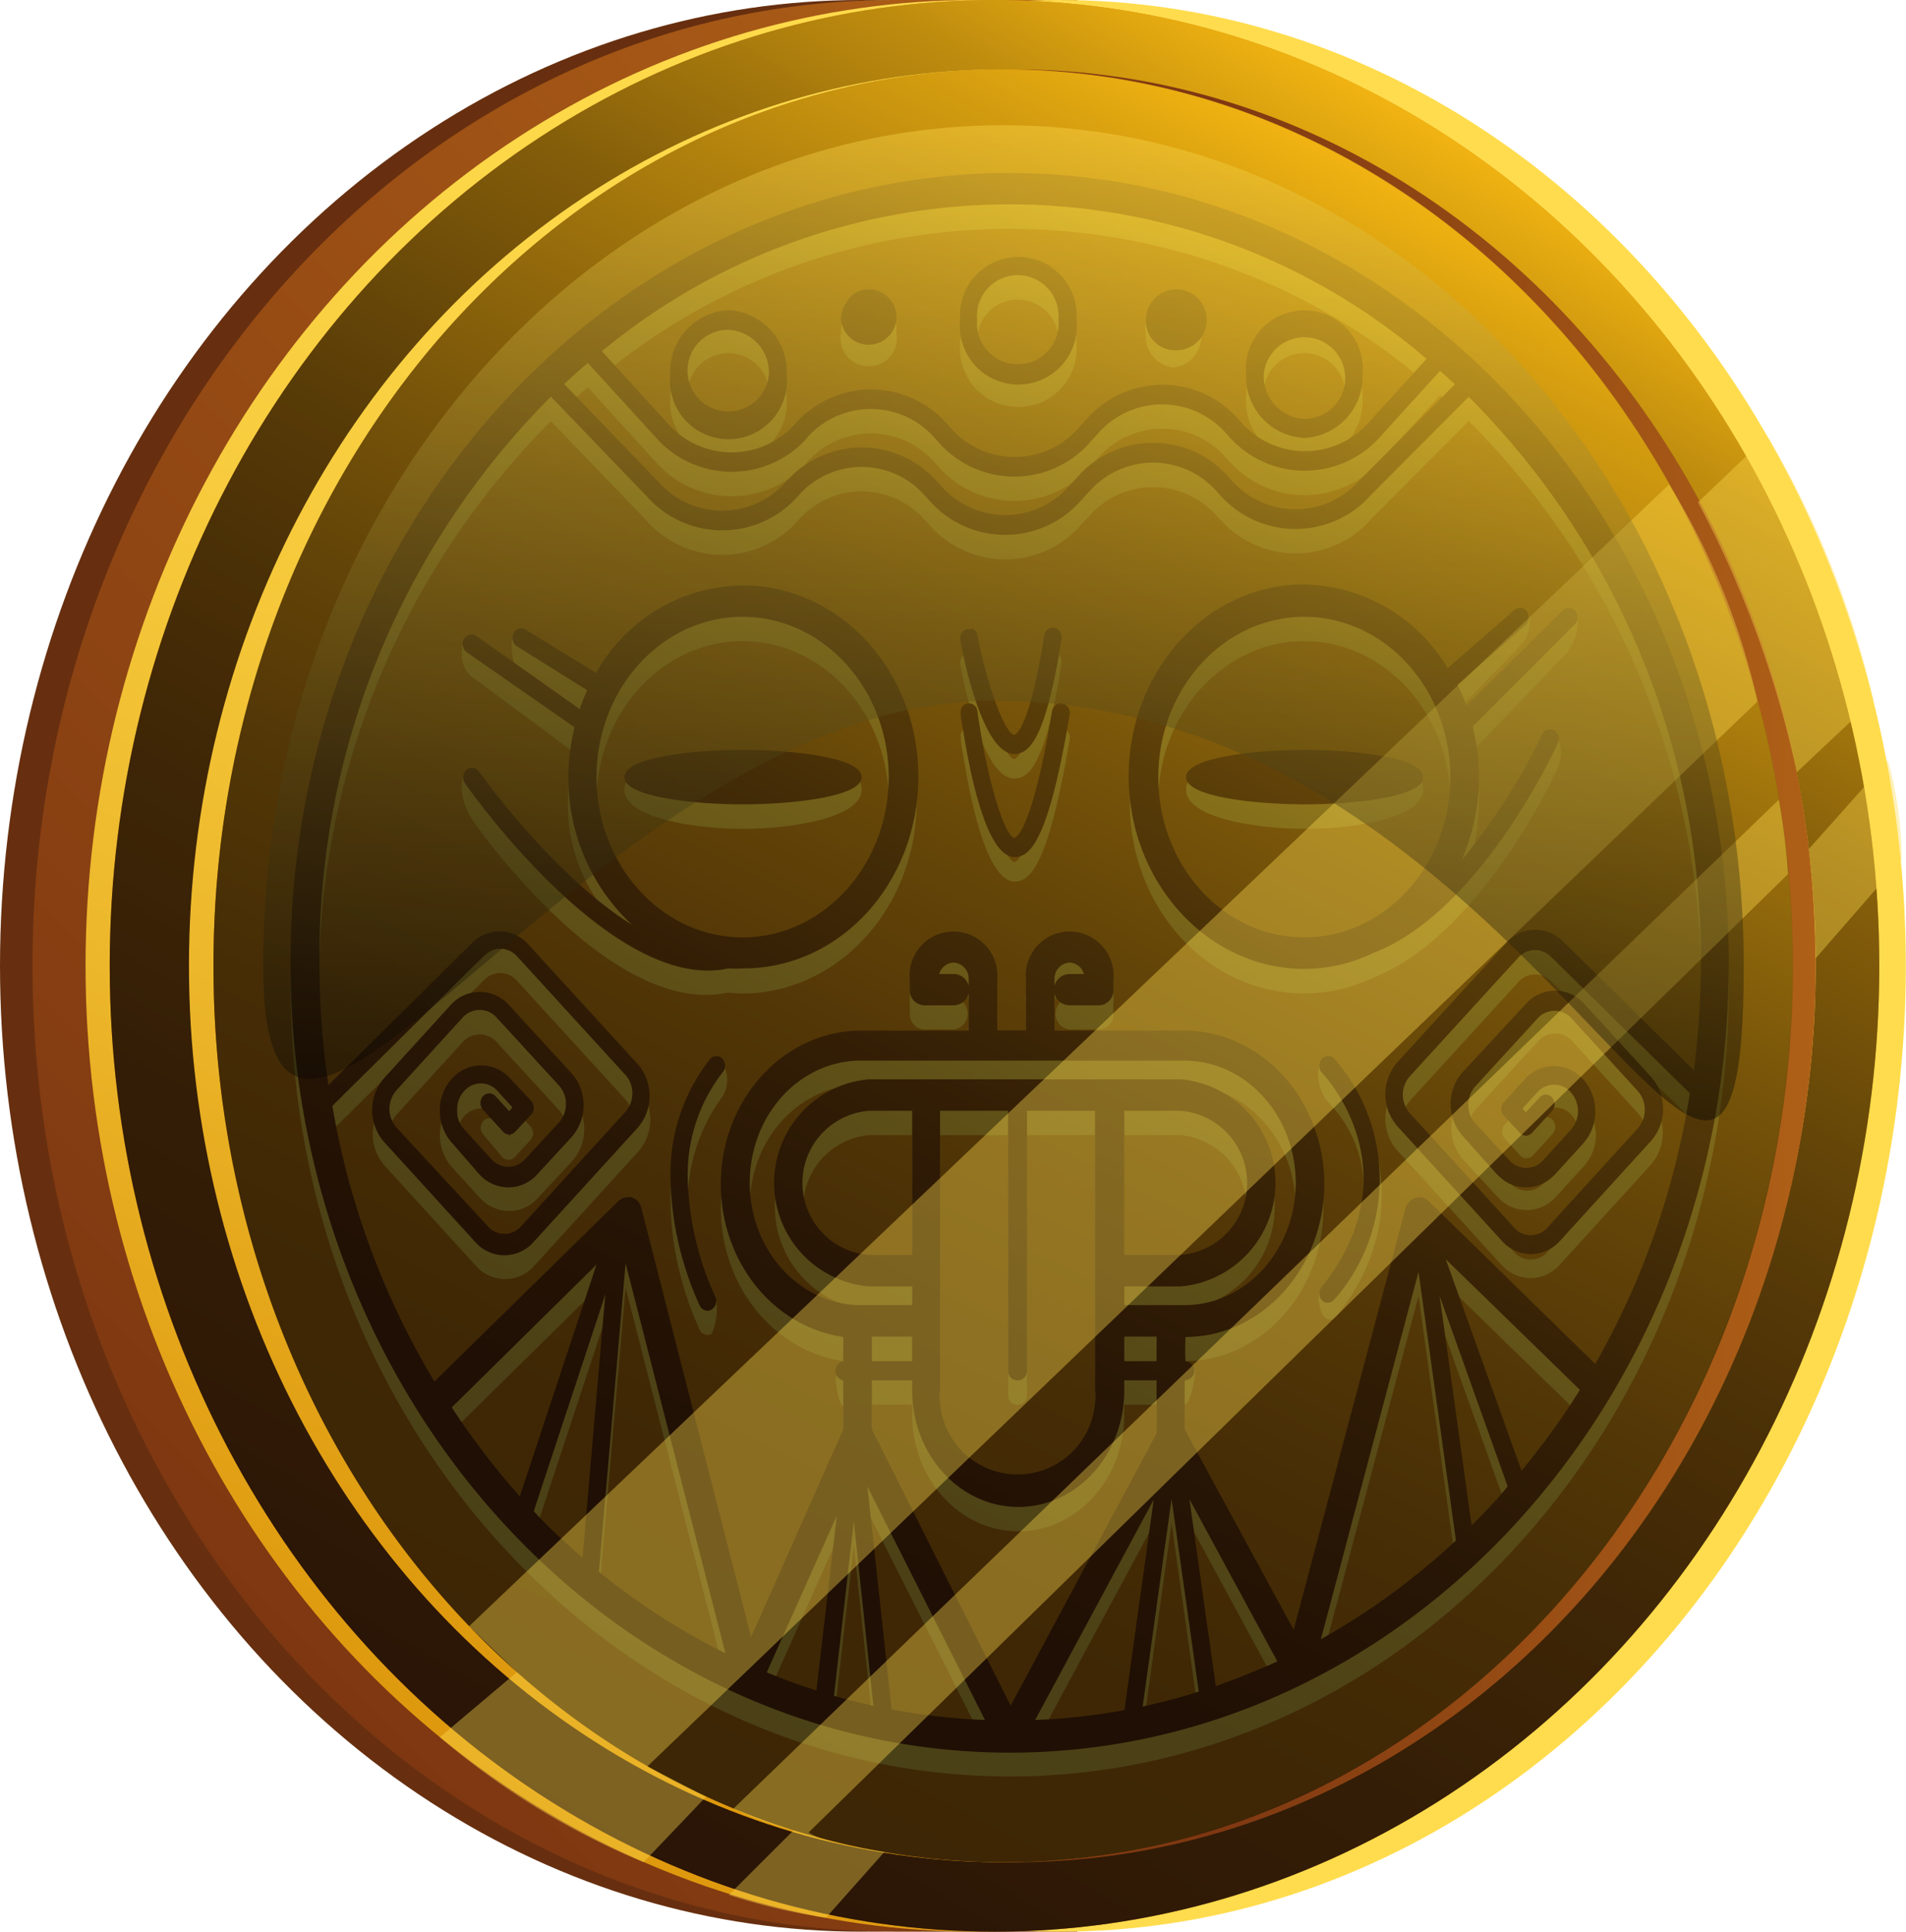 <svg xmlns="http://www.w3.org/2000/svg" xmlns:xlink="http://www.w3.org/1999/xlink" viewBox="0 0 112.06 113.52"><defs><style>.cls-1{isolation:isolate;}.cls-2{fill:#672f0f;}.cls-3{fill:url(#linear-gradient);}.cls-4{fill:url(#linear-gradient-2);}.cls-5{fill:#ffdc4d;}.cls-6{fill:url(#linear-gradient-3);}.cls-11,.cls-7{opacity:0.71;}.cls-11,.cls-13,.cls-7{mix-blend-mode:screen;}.cls-7{fill:url(#linear-gradient-4);}.cls-8{fill:url(#linear-gradient-5);}.cls-9{fill:url(#linear-gradient-6);}.cls-10{fill:#d28311;}.cls-11{fill:url(#linear-gradient-7);}.cls-12,.cls-13{opacity:0.39;}.cls-14{fill:url(#linear-gradient-8);}</style><linearGradient id="linear-gradient" x1="1180.75" y1="1021.48" x2="1256.82" y2="1097.55" gradientTransform="translate(1112.06 -1162.03) rotate(90)" gradientUnits="userSpaceOnUse"><stop offset="0" stop-color="#af6017"/><stop offset="1" stop-color="#7e3711"/></linearGradient><linearGradient id="linear-gradient-2" x1="85.2" y1="8.53" x2="29.5" y2="104.99" gradientUnits="userSpaceOnUse"><stop offset="0" stop-color="#ffdc4d"/><stop offset="0.24" stop-color="#fdd849"/><stop offset="0.48" stop-color="#f7cb3d"/><stop offset="0.74" stop-color="#ecb62a"/><stop offset="0.99" stop-color="#de990e"/><stop offset="1" stop-color="#dd980d"/></linearGradient><linearGradient id="linear-gradient-3" x1="86.28" y1="8.59" x2="30.65" y2="104.93" gradientUnits="userSpaceOnUse"><stop offset="0" stop-color="#d28311"/><stop offset="0.29" stop-color="#cf8011"/><stop offset="0.52" stop-color="#c57712"/><stop offset="0.72" stop-color="#b56813"/><stop offset="0.91" stop-color="#9e5314"/><stop offset="1" stop-color="#904615"/></linearGradient><linearGradient id="linear-gradient-4" x1="86.28" y1="8.59" x2="30.65" y2="104.93" gradientUnits="userSpaceOnUse"><stop offset="0" stop-color="#fdc712"/><stop offset="0.03" stop-color="#e7b610"/><stop offset="0.09" stop-color="#b7900d"/><stop offset="0.17" stop-color="#8b6e0a"/><stop offset="0.24" stop-color="#665007"/><stop offset="0.33" stop-color="#463705"/><stop offset="0.41" stop-color="#2c2303"/><stop offset="0.51" stop-color="#191302"/><stop offset="0.62" stop-color="#0b0801"/><stop offset="0.76" stop-color="#020200"/><stop offset="1"/></linearGradient><linearGradient id="linear-gradient-5" x1="84.69" y1="12.14" x2="33.17" y2="101.38" xlink:href="#linear-gradient-2"/><linearGradient id="linear-gradient-6" x1="12.55" y1="56.76" x2="106.75" y2="56.76" gradientUnits="userSpaceOnUse"><stop offset="0" stop-color="#af6017"/><stop offset="0.62" stop-color="#7e3711"/><stop offset="1" stop-color="#af6017"/></linearGradient><linearGradient id="linear-gradient-7" x1="82.33" y1="10.9" x2="35.6" y2="102.62" gradientUnits="userSpaceOnUse"><stop offset="0" stop-color="#fdc712"/><stop offset="0.06" stop-color="#d7a90f"/><stop offset="0.16" stop-color="#a5820c"/><stop offset="0.26" stop-color="#795f09"/><stop offset="0.36" stop-color="#534206"/><stop offset="0.47" stop-color="#352a04"/><stop offset="0.58" stop-color="#1e1702"/><stop offset="0.7" stop-color="#0d0a01"/><stop offset="0.83" stop-color="#030200"/><stop offset="1"/></linearGradient><linearGradient id="linear-gradient-8" x1="58.97" y1="7.36" x2="58.97" y2="65.84" gradientUnits="userSpaceOnUse"><stop offset="0" stop-color="#ffdc4d"/><stop offset="0.1" stop-color="#e1c244"/><stop offset="0.44" stop-color="#827027"/><stop offset="0.71" stop-color="#3c3412"/><stop offset="0.9" stop-color="#110e05"/><stop offset="1"/></linearGradient></defs><g class="cls-1"><g id="Capa_2" data-name="Capa 2"><g id="Capa_1-2" data-name="Capa 1"><ellipse class="cls-2" cx="50.64" cy="56.76" rx="50.64" ry="56.76"/><path class="cls-3" d="M63.33,113.52v-1.29c22.79-5.54,39.86-28.27,39.86-55.47S86.12,6.83,63.33,1.29V0H52.55C24.58,0,1.91,25.41,1.91,56.76s22.67,56.76,50.64,56.76H63.33Z"/><ellipse class="cls-4" cx="57.35" cy="56.76" rx="52.32" ry="56.76"/><ellipse class="cls-5" cx="62.3" cy="56.76" rx="49.75" ry="56.76"/><ellipse class="cls-6" cx="58.47" cy="56.76" rx="52.02" ry="56.76"/><ellipse class="cls-7" cx="58.47" cy="56.76" rx="52.02" ry="56.76"/><ellipse class="cls-8" cx="58.93" cy="56.76" rx="47.82" ry="52.68"/><ellipse class="cls-9" cx="59.65" cy="56.76" rx="47.1" ry="52.68"/><ellipse class="cls-10" cx="58.97" cy="56.76" rx="46.42" ry="52.68"/><path class="cls-5" d="M51.08,17.51a1.29,1.29,0,0,0-.64.16,1.63,1.63,0,0,0-.51.43c-.06.07-.08.16-.13.23a2.32,2.32,0,0,0-.22.41,2.52,2.52,0,0,0-.13.79,1.66,1.66,0,1,0,3.25,0A1.85,1.85,0,0,0,51.08,17.51Z"/><path class="cls-5" d="M78,62.7l-.31-.19c-.1.11-.09-.26-.09-.11A2.66,2.66,0,0,0,78,64.67c.2.27,5,4.49-.39,11.29-.19.23,0,1.23.26,1.44a.47.47,0,0,0,.33.14c.15,0,.16,0,.26-.08l.13-.12c6-7.57-.06-14.78-.12-14.85C78.22,62.28,78.21,62.47,78,62.7Z"/><path class="cls-5" d="M42.09,62.07c-.14,0-.26,1.51-.36,1.62a10.86,10.86,0,0,0-2.3,7.15,17.68,17.68,0,0,0,.39,3.32,19.41,19.41,0,0,0,1.32,4,.51.51,0,0,0,.45.29.43.43,0,0,0,.25-.07,3.47,3.47,0,0,0,.26-2s-.31.72-.61-.11a17.72,17.72,0,0,1-1.05-5.37,10.39,10.39,0,0,1,2.06-6.49,1.91,1.91,0,0,0,.11-1.67c0-.15-.07-.17-.17-.27S42.23,62.07,42.09,62.07Z"/><path class="cls-5" d="M59.36,11.6C36.05,11.6,17.08,32.42,17.08,58s18.92,46.35,42.2,46.4h.08c23.31,0,42.28-20.82,42.28-46.4S82.67,11.6,59.36,11.6Zm-1.45,90.92a37.35,37.35,0,0,1-5.49-.62L51,88.8ZM42.65,98.6a40,40,0,0,1-7.44-4.8l1.57-18.12ZM88.56,56.86l-6.4,7a2.84,2.84,0,0,0,0,3.76l6.11,6.71a2.29,2.29,0,0,0,1.71.78,2.33,2.33,0,0,0,1.72-.78l5.35-5.87a3.91,3.91,0,0,0,.3-.41,2.86,2.86,0,0,0-.3-3.36l-3.9-4.29c-.46-.5-1.05-1.24-1.7-1.24s-1.28.74-1.74,1.24l-3.67,4a3.08,3.08,0,0,0-.3.41,2.86,2.86,0,0,0,0,2.95,3.08,3.08,0,0,0,.3.41l2,2.16a2.92,2.92,0,0,0,.37.34,2.29,2.29,0,0,0,2.7,0,2.92,2.92,0,0,0,.37-.34l1.64-1.8a2.76,2.76,0,0,0,.71-1.88,3.36,3.36,0,0,0-.71-1.89c-1.43-2.07-2.49-1-3.44,0l-1.22,1.35a.61.61,0,0,0,0,.8l.93,1a.48.48,0,0,0,.36.16.52.52,0,0,0,.37-.16l1.17-1.29a.6.6,0,0,0,.15-.4.64.64,0,0,0-.15-.4.49.49,0,0,0-.73,0l-.81.88-.2-.21.86-.95a1.33,1.33,0,0,1,2,0,1.66,1.66,0,0,1,0,2.17l-1.64,1.8a1.31,1.31,0,0,1-2,0l-2-2.16a1.63,1.63,0,0,1-.4-1.09,1.6,1.6,0,0,1,.4-1.08l3.67-4a1.34,1.34,0,0,1,2,0l3.9,4.28a1.64,1.64,0,0,1,0,2.16L91,73.56a1.32,1.32,0,0,1-2,0l-6.11-6.71a1.62,1.62,0,0,1,0-2.16l6.4-7a1.3,1.3,0,0,1,1.92,0l8.14,8a46.76,46.76,0,0,1-5.56,15.91L84,72a.8.8,0,0,0-.79-.2.92.92,0,0,0-.58.63L76.06,97.22,69.65,85.43V82.55c.33,0,.61-1.54.61-1.85a.55.55,0,0,0-.52-.57s-.09-.14-.09-.14c4.51,0,8.16-4.08,8.16-9s-3.69-9-8.23-9H62v-3a.93.93,0,0,1,.89-1,.9.9,0,0,1,.84.66h-.84a.93.93,0,0,0,0,1.85h1.73a.89.89,0,0,0,.84-.92v-.62a2.58,2.58,0,1,0-5.14,0v3H58.63v-3a2.58,2.58,0,1,0-5.14,0v.62a.89.89,0,0,0,.84.92h1.73a.93.93,0,0,0,0-1.85h-.84a.9.9,0,0,1,.84-.66.93.93,0,0,1,.89,1v3H50.61c-4.53,0-8.23,4.06-8.23,9,0,4.57,3.08,8.39,7.2,9v.51a.55.55,0,0,0-.45.56c0,.29.19,1.53.45,1.57v2.91L44.16,97.65,37.71,72.47a.88.88,0,0,0-.58-.64.85.85,0,0,0-.23,0,.82.82,0,0,0-.56.23L25.54,82.62a46.6,46.6,0,0,1-6-16.2l8.91-8.81a1.3,1.3,0,0,1,1.92,0l6.4,7a1.63,1.63,0,0,1,0,2.16l-5.94,6c-.26.29-.9.81-.72.41.32-.76-.48-.26-.48-.26-.37,0-.61.06-.87-.23L23.3,67.68a1.64,1.64,0,0,1,0-2.16l3.9-4.28a1.34,1.34,0,0,1,2,0l3.67,4a1.6,1.6,0,0,1,.4,1.08,1.63,1.63,0,0,1-.4,1.09l-1.58,1.19a1.57,1.57,0,0,1-1.64.5c-.17-.07-.53.29-.66.14l-1.71-1.47a1.52,1.52,0,0,1-.3-.5,1.63,1.63,0,0,1-.08-.44,2,2,0,0,1,0-.25,1.51,1.51,0,0,1,.09-.47,1.46,1.46,0,0,1,.3-.51,1.32,1.32,0,0,1,2,0l.86.95-.19.21-.81-.88a.49.49,0,0,0-.73,0,.61.61,0,0,0,0,.8L29.53,68a.52.52,0,0,0,.37.16.48.48,0,0,0,.36-.16l.93-1a.61.61,0,0,0,0-.8L30,64.82c-1.65-2.21-2.48-1-3.43,0a2.86,2.86,0,0,0,0,3.77l1.64,1.8a2.33,2.33,0,0,0,1.72.78,2.29,2.29,0,0,0,1.71-.78l2-2.16a2.82,2.82,0,0,0,.71-1.89,2.85,2.85,0,0,0-.41-1.47,3.08,3.08,0,0,0-.3-.41l-3.67-4c-.46-.5-.94-1.37-1.58-1.37s-1.4.87-1.86,1.37l-3.9,4.29a2.76,2.76,0,0,0-.71,1.88,2.81,2.81,0,0,0,.71,1.89l5.35,5.87a2.28,2.28,0,0,0,3.43,0l6.11-6.71a2.84,2.84,0,0,0,0-3.76l-6.4-7c-1.51-2.1-2.38-1-3.34-.09L19.29,65.1A48.75,48.75,0,0,1,18.76,58,46.61,46.61,0,0,1,32.39,24.75L38,30.58a5.93,5.93,0,0,0,8.93,0,4.94,4.94,0,0,1,7.46,0l.25.26a5.91,5.91,0,0,0,8.92,0l.5-.54a5,5,0,0,1,7.46,0l.19.2a5.92,5.92,0,0,0,8.91,0l5.73-5.76A46.63,46.63,0,0,1,100,58a49.55,49.55,0,0,1-.41,6.32L91.9,56.77C90.31,54.65,89.48,55.86,88.56,56.86Zm-10.9,40.9L83.4,76.17,85.6,92c-.61.57-1.24,1.12-1.87,1.65A40.76,40.76,0,0,1,77.66,97.76Zm-7.18,3.09c-1.09.34-2.2.63-3.3.87l1.7-12.19ZM53.63,80v.92H51.26V80Zm-3-16.23h19c3.61,0,6.55,3.23,6.55,7.19s-2.94,7.19-6.55,7.19H66.1V77h3.33a6.12,6.12,0,0,0,0-12.18H51.07a6.12,6.12,0,0,0,0,12.18h2.56v1.1h-3c-3.61,0-6.55-3.23-6.55-7.19S47,63.76,50.61,63.76ZM69.43,75.19H66.1V66.71h3.33a4.26,4.26,0,0,1,0,8.48ZM51.07,66.71h2.56v8.48H51.07a4.26,4.26,0,0,1,0-8.48Zm8.8,15.84a.54.54,0,0,0,.51-.56V66.71h4V83.15a4.57,4.57,0,1,1-9.11,0V66.71h4V82A.54.54,0,0,0,59.87,82.55Zm-8.61,0h2.37v.6c0,3.77,2.8,6.84,6.24,6.84s6.23-3.07,6.23-6.84v-.6H68v3.13l-8.58,15.94L51.26,85.44ZM68,80v1H66.1V80ZM80.46,26.27c-1,1.1-2.36.7-3.78.7s-2.69.4-3.69-.7l-.18-.2c-1.19-1.31-2.71-2.76-4.4-2.76s-3.34,1.45-4.53,2.76l-.49.55c-1,1.09-2.35.5-3.76.5s-2.71.59-3.71-.5l-.24-.27c-1.19-1.31-2.65-3-4.34-3s-3.4,1.73-4.59,3c-1,1.09-2.35.72-3.76.72s-2.71.37-3.71-.72l-3.89-4.28a37.64,37.64,0,0,1,48.48.45Zm-33,.88a5,5,0,0,1,7.47,0l.24.27a5.94,5.94,0,0,0,8.93,0l.49-.55a5,5,0,0,1,7.47,0l.18.2a5.92,5.92,0,0,0,8.93,0l3.5-3.84c.29.25.58.52.87.78L79.9,29.7c-1,1.09-2.18.73-3.59.73s-2.88.36-3.87-.73l-1-1.39c-2.46-2.7-5.65-1.51-8.11,1.19l-.5.54c-1,1.1-2.22.46-3.63.46s-2.84.64-3.83-.46l-.25-.26c-1.19-1.31-2.79-2.91-4.48-2.91s-3.25,1.6-4.44,2.91c-1,1.09-2.15.75-3.57.75s-2.91.34-3.91-.77L33.17,24c.47-.43.93-.85,1.39-1.24l4,4.39A5.94,5.94,0,0,0,47.48,27.15ZM50.2,90.84l1.15,10.84c-.78-.17-1.56-.37-2.32-.59Zm17.63-1.27-1.72,12.37a38.15,38.15,0,0,1-5.25.58Zm7.27,9.5a36.49,36.49,0,0,1-3.62,1.46l-1.55-11Zm11.42-8L84.64,77.59l4,11.19C88,89.58,87.25,90.35,86.52,91.08ZM35.07,75.76,30.56,89.38a44.43,44.43,0,0,1-4-5.24Zm.52,1.74L34.25,93c-1-.86-2-1.78-2.87-2.74Zm13.61,13L48,100.78c-1-.32-2-.67-2.92-1.06Zm40.25-2.65L85,75.46l7.89,7.68A44.05,44.05,0,0,1,89.45,87.87Z"/><path class="cls-5" d="M36.71,46.39c0,1.7,4.16,2.32,6.95,2.32s7-.62,7-2.32-4.16-2.32-7-2.32S36.71,44.69,36.71,46.39Z"/><path class="cls-5" d="M69.73,46.39c0,1.7,4.16,2.32,7,2.32s6.95-.62,6.95-2.32-4.15-2.32-6.95-2.32S69.73,44.69,69.73,46.39Z"/><path class="cls-5" d="M90.67,44.6A37.08,37.08,0,0,1,85.93,52a12.18,12.18,0,0,0,.65-7.86l5.5-5.73a3,3,0,0,0,.68-1.87.68.68,0,0,0-.14-.41.5.5,0,0,0-.35-.18s-.26-.23-.08.51l-.28.22c-.14,0,.08-.69,0-.59L86.23,43a11.85,11.85,0,0,0-.53-1.24l3.55-3.68a2,2,0,0,0,.64-1.93.49.49,0,0,0-.72-.09l-4,4.72a10.05,10.05,0,0,0-8.48-4.92c-5.66,0-10.27,5.06-10.27,11.28S71,58.38,76.68,58.38a9.43,9.43,0,0,0,4.07-.93C87,55,91.44,45.53,91.59,45.11a2.08,2.08,0,0,0-.16-2C91.17,42.92,90.8,44.32,90.67,44.6Zm-5.4,2.51c0,5.19-3.85,9.42-8.59,9.42S68.1,52.3,68.1,47.11s3.85-9.43,8.58-9.43S85.27,41.91,85.27,47.11Z"/><path class="cls-5" d="M56.45,20.23a3.43,3.43,0,1,0,6.84,0c0-2.07-1.54-4.48-3.42-4.48S56.45,18.16,56.45,20.23Zm1,0a2.4,2.4,0,1,1,4.78,0c0,1.44-1.08,2-2.39,2S57.48,21.67,57.48,20.23Z"/><path class="cls-5" d="M42.83,19.06c-1.89,0-3.42,2.29-3.42,4.36a3.43,3.43,0,1,0,6.84,0C46.25,21.35,44.71,19.06,42.83,19.06Zm2.38,4.36c0,1.44-1.07,2-2.38,2s-2.39-.58-2.39-2a2.4,2.4,0,1,1,4.77,0Z"/><path class="cls-5" d="M76.68,27.17a3.6,3.6,0,0,0,3.43-3.75c0-2.07-1.54-4.39-3.43-4.39s-3.42,2.32-3.42,4.39A3.6,3.6,0,0,0,76.68,27.17ZM74.3,23.42a2.4,2.4,0,1,1,4.77,0c0,1.44-1.07,2.1-2.39,2.1S74.3,24.86,74.3,23.42Z"/><path class="cls-5" d="M69,21.6a1.84,1.84,0,0,0,1.62-2,1.66,1.66,0,1,0-3.25,0A1.84,1.84,0,0,0,69,21.6Z"/><path class="cls-5" d="M43.66,35.83c-3.5,0-6.77.7-8.68,3.93l-4.15-2.6a.49.49,0,0,0-.7.22,3.41,3.41,0,0,0,.26,2L34.52,42c-.15.34-.38-.34-.52.07l-6.12-4.26a.47.47,0,0,0-.38-.08.55.55,0,0,0-.33.25c-.07.13,0,0,0,.19a1.68,1.68,0,0,0,.51,1.55l6.07,4.5a12.18,12.18,0,0,0-.36,2.93A10,10,0,0,0,37,55c-4.68-2.91-8.89-9.39-8.94-9.46a.54.54,0,0,0-.34-.22.47.47,0,0,0-.39.12c-.11.09,0,.37-.07.28s-.43,1.14.62,2.61c.31.44,7.14,10.14,13.65,10.14a5.58,5.58,0,0,0,1.2-.13c.35,0,.62.05.89.05,5.66,0,10.27-5.06,10.27-11.27S49.32,35.83,43.66,35.83Zm8.59,11.28c0,5.19-3.86,9.42-8.59,9.42s-8.59-4.23-8.59-9.42,3.85-9.43,8.59-9.43S52.25,41.91,52.25,47.11Z"/><path class="cls-5" d="M62.46,42.78a.49.49,0,0,0-.39.08.64.64,0,0,0-.22.37c-1.22,7.36-2.19,7.44-2.2,7.44-.54,0-1.6-3.25-2.18-7.42a.59.59,0,0,0-.2-.38.48.48,0,0,0-.38-.09.44.44,0,0,0-.19.07.34.34,0,0,0-.12.12.47.47,0,0,0-.09.17.33.33,0,0,0,0,.06.79.79,0,0,0,0,.22c0,.31.1.68.16,1.08.45,2.8,1.42,7.28,3,7.31.93,0,2-1,3.24-8.37A.57.57,0,0,0,62.46,42.78Z"/><path class="cls-5" d="M59.64,45.75c.86,0,1.84-.84,2.77-6.77a.61.61,0,0,0-.09-.42.52.52,0,0,0-.33-.24.53.53,0,0,0-.6.47c-.9,5.74-1.74,5.82-1.75,5.82-.49,0-1.54-2.55-2.17-5.84a.56.56,0,0,0-.22-.36.87.87,0,0,0-.22,0,.51.51,0,0,0-.17,0,.53.53,0,0,0-.33.24.64.64,0,0,0-.07.43c.1.51.24,1.18.42,1.91C57.43,43.09,58.36,45.75,59.64,45.75Z"/><path class="cls-2" d="M51.08,17a1.53,1.53,0,0,0-.64.14,1.62,1.62,0,0,0-.51.38,1.48,1.48,0,0,0-.13.21,1.65,1.65,0,0,0-.22.36,2,2,0,0,0-.13.69A1.63,1.63,0,1,0,51.08,17Z"/><path class="cls-2" d="M77.71,62.24a.61.61,0,0,0-.15.41.6.6,0,0,0,.16.39c.23.24,5.39,5.78,0,12.58a.61.61,0,0,0,0,.8.49.49,0,0,0,.34.14.51.51,0,0,0,.39-.19,10.72,10.72,0,0,0,0-14.15A.49.49,0,0,0,77.71,62.24Z"/><path class="cls-2" d="M42.09,62.07a.47.47,0,0,0-.36.19,10.86,10.86,0,0,0-2.3,7.15,17.88,17.88,0,0,0,.39,3.32,19.18,19.18,0,0,0,1.32,4,.53.53,0,0,0,.45.3.52.52,0,0,0,.25-.07.61.61,0,0,0,.21-.77s-.26-.53-.56-1.35a17.72,17.72,0,0,1-1.05-5.37A9.8,9.8,0,0,1,42.5,63a.59.59,0,0,0,.13-.41.61.61,0,0,0-.17-.39A.5.5,0,0,0,42.09,62.07Z"/><path class="cls-2" d="M59.36,10.17c-23.31,0-42.28,20.81-42.28,46.4S36,102.93,59.28,103h.08c23.31,0,42.28-20.81,42.28-46.4S82.67,10.17,59.36,10.17Zm-1.45,90.91a37.35,37.35,0,0,1-5.49-.62L51,87.37ZM42.65,97.16a40,40,0,0,1-7.44-4.79l1.57-18.13ZM88.56,55.42l-6.4,7a2.86,2.86,0,0,0,0,3.77l6.11,6.7A2.29,2.29,0,0,0,90,73.7a2.33,2.33,0,0,0,1.72-.78l5.35-5.87a3.08,3.08,0,0,0,.3-.41,2.86,2.86,0,0,0-.3-3.36L93.15,59a2.29,2.29,0,0,0-3.44,0L86,63a3,3,0,0,0-.3.4,2.77,2.77,0,0,0-.41,1.48,2.82,2.82,0,0,0,.41,1.48,3,3,0,0,0,.3.4L88,69a3.8,3.8,0,0,0,.37.33,2.25,2.25,0,0,0,2.7,0,3.8,3.8,0,0,0,.37-.33l1.64-1.8a2.81,2.81,0,0,0,.71-1.89,2.76,2.76,0,0,0-.71-1.88,2.29,2.29,0,0,0-3.44,0l-1.22,1.34a.59.59,0,0,0-.15.4.55.55,0,0,0,.15.4l.93,1a.46.46,0,0,0,.36.17.5.5,0,0,0,.37-.17l1.17-1.28a.64.64,0,0,0,.15-.4.62.62,0,0,0-.15-.4.49.49,0,0,0-.73,0l-.81.88-.2-.22.86-.94a1.31,1.31,0,0,1,2,0,1.66,1.66,0,0,1,0,2.17l-1.64,1.8a1.33,1.33,0,0,1-2,0l-2-2.17a1.6,1.6,0,0,1-.4-1.08,1.58,1.58,0,0,1,.4-1.08l3.67-4a1.34,1.34,0,0,1,2,0l3.9,4.28a1.66,1.66,0,0,1,0,2.17L91,72.12a1.3,1.3,0,0,1-2,0l-6.11-6.7a1.63,1.63,0,0,1,0-2.17l6.4-7a1.31,1.31,0,0,1,1.92,0l8.14,8a46.76,46.76,0,0,1-5.56,15.91L84,70.59a.77.77,0,0,0-.79-.19.9.9,0,0,0-.58.63L76.06,95.78,69.65,84V81.12a.56.56,0,0,0,.56-.57A.55.55,0,0,0,69.7,80a13.67,13.67,0,0,1,0-1.43c4.51,0,8.16-4.08,8.16-9s-3.69-9-8.23-9H62v-3a.94.94,0,0,1,.89-1,.91.91,0,0,1,.84.67h-.84a.92.92,0,0,0,0,1.84h1.73a.88.88,0,0,0,.84-.92v-.61a2.58,2.58,0,1,0-5.14,0v3H58.63v-3a2.58,2.58,0,1,0-5.14,0v.61a.88.88,0,0,0,.84.92h1.73a.92.92,0,0,0,0-1.84h-.84a.91.91,0,0,1,.84-.67.94.94,0,0,1,.89,1v3H50.61c-4.53,0-8.23,4.05-8.23,9,0,4.58,3.08,8.4,7.2,9V80a.57.57,0,0,0,0,1.12V84L44.16,96.21,37.71,71a.88.88,0,0,0-.58-.64.59.59,0,0,0-.23,0,.79.79,0,0,0-.56.24L25.54,81.19a46.6,46.6,0,0,1-6-16.2l8.91-8.82a1.32,1.32,0,0,1,1.92,0l6.4,7a1.61,1.61,0,0,1,.41,1.08,1.64,1.64,0,0,1-.41,1.09l-6.11,6.7a1.3,1.3,0,0,1-2,0L23.3,66.25a1.66,1.66,0,0,1,0-2.17l3.9-4.28a1.34,1.34,0,0,1,2,0l3.67,4a1.58,1.58,0,0,1,.4,1.08,1.6,1.6,0,0,1-.4,1.08l-2,2.17a1.32,1.32,0,0,1-1.51.33,1.41,1.41,0,0,1-.46-.33l-1.64-1.8a1.56,1.56,0,0,1-.3-.51,1.49,1.49,0,0,1-.08-.43,2.18,2.18,0,0,1,0-.25,1.52,1.52,0,0,1,.39-1,1.3,1.3,0,0,1,2,0l.86.94-.19.22-.81-.88a.49.49,0,0,0-.73,0,.61.61,0,0,0,0,.8l1.17,1.28a.5.5,0,0,0,.37.17.46.46,0,0,0,.36-.17l.93-1a.55.55,0,0,0,.15-.4.59.59,0,0,0-.15-.4L30,63.39a2.28,2.28,0,0,0-3.43,0,2.76,2.76,0,0,0-.71,1.88,2.81,2.81,0,0,0,.71,1.89L28.17,69a2.33,2.33,0,0,0,1.72.78A2.29,2.29,0,0,0,31.6,69l2-2.17a2.81,2.81,0,0,0,.71-1.88,2.86,2.86,0,0,0-.41-1.48,3,3,0,0,0-.3-.4l-3.67-4a2.29,2.29,0,0,0-3.44,0l-3.9,4.28a2.86,2.86,0,0,0,0,3.77l5.35,5.87a2.28,2.28,0,0,0,3.43,0l6.11-6.7a2.86,2.86,0,0,0,0-3.77l-6.4-7a2.27,2.27,0,0,0-3.34-.09l-8.43,8.34a48.89,48.89,0,0,1-.53-7.1A46.61,46.61,0,0,1,32.39,23.31L38,29.14a5.93,5.93,0,0,0,8.93,0,4.94,4.94,0,0,1,7.46,0l.25.27a5.93,5.93,0,0,0,8.92,0l.5-.55a5,5,0,0,1,7.46,0l.19.21a5.93,5.93,0,0,0,8.91,0l5.73-5.75A46.61,46.61,0,0,1,100,56.57a49.71,49.71,0,0,1-.41,6.33L91.9,55.33A2.27,2.27,0,0,0,88.56,55.42ZM77.66,96.33,83.4,74.74l2.2,15.79c-.61.57-1.24,1.12-1.87,1.64A40.08,40.08,0,0,1,77.66,96.33Zm-7.18,3.08c-1.09.35-2.2.64-3.3.88l1.7-12.2ZM53.63,78.55V80H51.26V78.55Zm-3-16.22h19c3.61,0,6.55,3.22,6.55,7.18s-2.94,7.19-6.55,7.19H66.1V75.6h3.33a6.11,6.11,0,0,0,0-12.17H51.07a6.11,6.11,0,0,0,0,12.17h2.56v1.1h-3c-3.61,0-6.55-3.22-6.55-7.19S47,62.33,50.61,62.33ZM69.43,73.75H66.1V65.28h3.33a4.25,4.25,0,0,1,0,8.47ZM51.07,65.28h2.56v8.47H51.07a4.25,4.25,0,0,1,0-8.47Zm8.8,15.84a.55.55,0,0,0,.51-.57V65.28h4V81.71a4.57,4.57,0,1,1-9.11,0V65.28h4V80.55A.55.55,0,0,0,59.87,81.12Zm-8.61,0h2.37v.59c0,3.78,2.8,6.85,6.24,6.85s6.23-3.07,6.23-6.85v-.59H68v3.12l-8.58,16L51.26,84ZM68,78.55V80H66.1V78.55ZM80.46,24.84a5,5,0,0,1-7.47,0l-.18-.2a5.93,5.93,0,0,0-8.93,0l-.49.54a5,5,0,0,1-7.47,0l-.24-.27a5.94,5.94,0,0,0-8.93,0,5,5,0,0,1-7.47,0l-3.89-4.27a37.61,37.61,0,0,1,48.48.45Zm-33,.87a5,5,0,0,1,7.47,0l.24.27a5.93,5.93,0,0,0,8.93,0l.49-.54a5,5,0,0,1,7.47,0l.18.2a5.94,5.94,0,0,0,8.93,0l3.5-3.85.87.79L79.9,28.26a5,5,0,0,1-7.46,0l-.19-.21a5.92,5.92,0,0,0-8.92,0l-.5.55a5,5,0,0,1-7.46,0l-.25-.27a5.91,5.91,0,0,0-8.92,0,5,5,0,0,1-7.48,0l-5.55-5.76c.47-.44.93-.85,1.39-1.24l4,4.38A5.94,5.94,0,0,0,47.48,25.71ZM50.2,89.4l1.15,10.85c-.78-.18-1.56-.37-2.32-.59Zm17.63-1.27L66.11,100.5a36.66,36.66,0,0,1-5.25.58Zm7.27,9.51c-1.18.54-2.39,1-3.62,1.46l-1.55-11Zm11.42-8L84.64,76.16l4,11.19C88,88.15,87.25,88.92,86.52,89.65ZM35.07,74.32,30.56,87.94a45.15,45.15,0,0,1-4-5.23Zm.52,1.75L34.25,91.54c-1-.86-2-1.78-2.87-2.73Zm13.61,13L48,99.35c-1-.32-2-.68-2.92-1.07Zm40.25-2.65L85,74l7.89,7.68A44.18,44.18,0,0,1,89.45,86.44Z"/><path class="cls-2" d="M36.71,45.67c0,1.18,4.16,1.6,6.95,1.6s7-.42,7-1.6-4.16-1.6-7-1.6S36.71,44.49,36.71,45.67Z"/><path class="cls-2" d="M69.73,45.67c0,1.18,4.16,1.6,7,1.6s6.95-.42,6.95-1.6-4.15-1.6-6.95-1.6S69.73,44.49,69.73,45.67Z"/><path class="cls-2" d="M90.67,43.16a36.78,36.78,0,0,1-4.74,7.4,12.18,12.18,0,0,0,.65-7.86l6-6a.61.61,0,0,0,.17-.39.68.68,0,0,0-.14-.41.5.5,0,0,0-.35-.18.45.45,0,0,0-.38.14l-5.66,5.62a12.84,12.84,0,0,0-.53-1.24l4-3.51a.61.61,0,0,0,.08-.8.49.49,0,0,0-.72-.09l-3.94,3.43a10,10,0,0,0-8.48-4.92c-5.66,0-10.27,5.05-10.27,11.27S71,56.94,76.68,56.94A9.42,9.42,0,0,0,80.75,56C87,53.6,91.41,44.08,91.59,43.67a.59.59,0,0,0-.23-.76A.51.51,0,0,0,90.67,43.16Zm-5.4,2.51c0,5.2-3.85,9.42-8.59,9.42s-8.58-4.22-8.58-9.42,3.85-9.42,8.58-9.42S85.27,40.47,85.27,45.67Z"/><path class="cls-2" d="M56.45,18.79a3.44,3.44,0,1,0,6.84,0,3.43,3.43,0,1,0-6.84,0Zm1,0a2.4,2.4,0,1,1,4.78,0,2.4,2.4,0,1,1-4.78,0Z"/><path class="cls-2" d="M42.83,18.23A3.6,3.6,0,0,0,39.41,22a3.44,3.44,0,1,0,6.84,0A3.6,3.6,0,0,0,42.83,18.23ZM45.21,22a2.4,2.4,0,1,1-2.38-2.62A2.52,2.52,0,0,1,45.21,22Z"/><path class="cls-2" d="M76.68,25.74A3.61,3.61,0,0,0,80.11,22a3.44,3.44,0,1,0-6.85,0A3.61,3.61,0,0,0,76.68,25.74ZM74.3,22a2.4,2.4,0,1,1,2.38,2.62A2.51,2.51,0,0,1,74.3,22Z"/><path class="cls-2" d="M69,20.58a1.79,1.79,0,1,0-1.63-1.79A1.71,1.71,0,0,0,69,20.58Z"/><path class="cls-2" d="M43.66,34.4a10,10,0,0,0-8.61,5.15L30.9,37a.48.48,0,0,0-.7.21.59.59,0,0,0,.19.77l4.13,2.58c-.15.34-.3.71-.44,1.11L28,37.37a.5.5,0,0,0-.39-.07.51.51,0,0,0-.33.25.62.62,0,0,0-.06.42.54.54,0,0,0,.22.36l6.34,4.41a12.24,12.24,0,0,0-.36,2.93,11.74,11.74,0,0,0,3.74,8.68c-4.68-2.91-9-9-9-9a.49.49,0,0,0-.34-.22.5.5,0,0,0-.39.11.54.54,0,0,0-.19.38.62.62,0,0,0,.1.42c.31.44,7.78,11,14.29,11a5.58,5.58,0,0,0,1.2-.13,7.44,7.44,0,0,0,.89,0c5.66,0,10.27-5,10.27-11.27S49.32,34.4,43.66,34.4Zm8.59,11.27c0,5.2-3.86,9.42-8.59,9.42s-8.59-4.22-8.59-9.42,3.85-9.42,8.59-9.42S52.25,40.47,52.25,45.67Z"/><path class="cls-2" d="M62.46,41.34a.46.46,0,0,0-.39.09.61.61,0,0,0-.22.37c-1.22,7.35-2.19,7.44-2.2,7.44-.54,0-1.6-3.25-2.18-7.42a.57.57,0,0,0-.2-.38.48.48,0,0,0-.38-.1.62.62,0,0,0-.19.07l-.12.12a.47.47,0,0,0-.09.17l0,.06a.81.81,0,0,0,0,.22c0,.32.1.68.16,1.08.45,2.81,1.42,7.29,3,7.31.93,0,2-1,3.24-8.37A.57.57,0,0,0,62.46,41.34Z"/><path class="cls-2" d="M59.64,44.31c.86,0,1.84-.84,2.77-6.77a.61.61,0,0,0-.09-.42.51.51,0,0,0-.33-.23.52.52,0,0,0-.6.46c-.9,5.74-1.74,5.83-1.75,5.83-.49,0-1.54-2.56-2.17-5.85a.59.59,0,0,0-.22-.36.57.57,0,0,0-.22,0c-.06,0-.11,0-.17,0a.51.51,0,0,0-.33.25.62.62,0,0,0-.07.42c.1.51.24,1.19.42,1.91C57.43,41.66,58.36,44.31,59.64,44.31Z"/><path class="cls-11" d="M59,109.44a41.42,41.42,0,0,1-15.85-3.15C25.29,98.94,12.55,79.54,12.55,56.76,12.55,27.66,33.33,4.08,59,4.08s46.41,23.58,46.41,52.68S84.6,109.44,59,109.44Z"/><g class="cls-12"><path class="cls-5" d="M25.86,102.09l4.53-3.82-2.81-2.7,70.55-67.1a41.25,41.25,0,0,1,5.2,12.75L38.06,103.81l3.45,1.78-3.67,3.85A44.84,44.84,0,0,1,25.86,102.09Z"/></g><g class="cls-12"><path class="cls-5" d="M99.83,29.52l4.08-3.9a54.45,54.45,0,0,1,6.24,15.52l-4.51,4.24A60.9,60.9,0,0,0,99.83,29.52Z"/></g><g class="cls-12"><path class="cls-5" d="M104.58,47,43.12,106.29a19.87,19.87,0,0,0,3.53,1.28l-3.8,3.79a33.8,33.8,0,0,0,5.71,1.34L52,108.83s-3.49-.48-4.46-1.14l57.58-56.32A37.07,37.07,0,0,0,104.58,47Z"/></g><g class="cls-12"><path class="cls-5" d="M106.35,49.89,111,44.68a22.49,22.49,0,0,1,.81,5.83l-5.08,5.83A61.58,61.58,0,0,0,106.35,49.89Z"/></g><g class="cls-13"><path class="cls-14" d="M58.47,41.18c-23.73,0-43,36.94-43,15.58,0-27.28,19.49-49.4,43.53-49.4s43.52,22.12,43.52,49.4S90.39,41.18,58.47,41.18Z"/></g></g></g></g></svg>